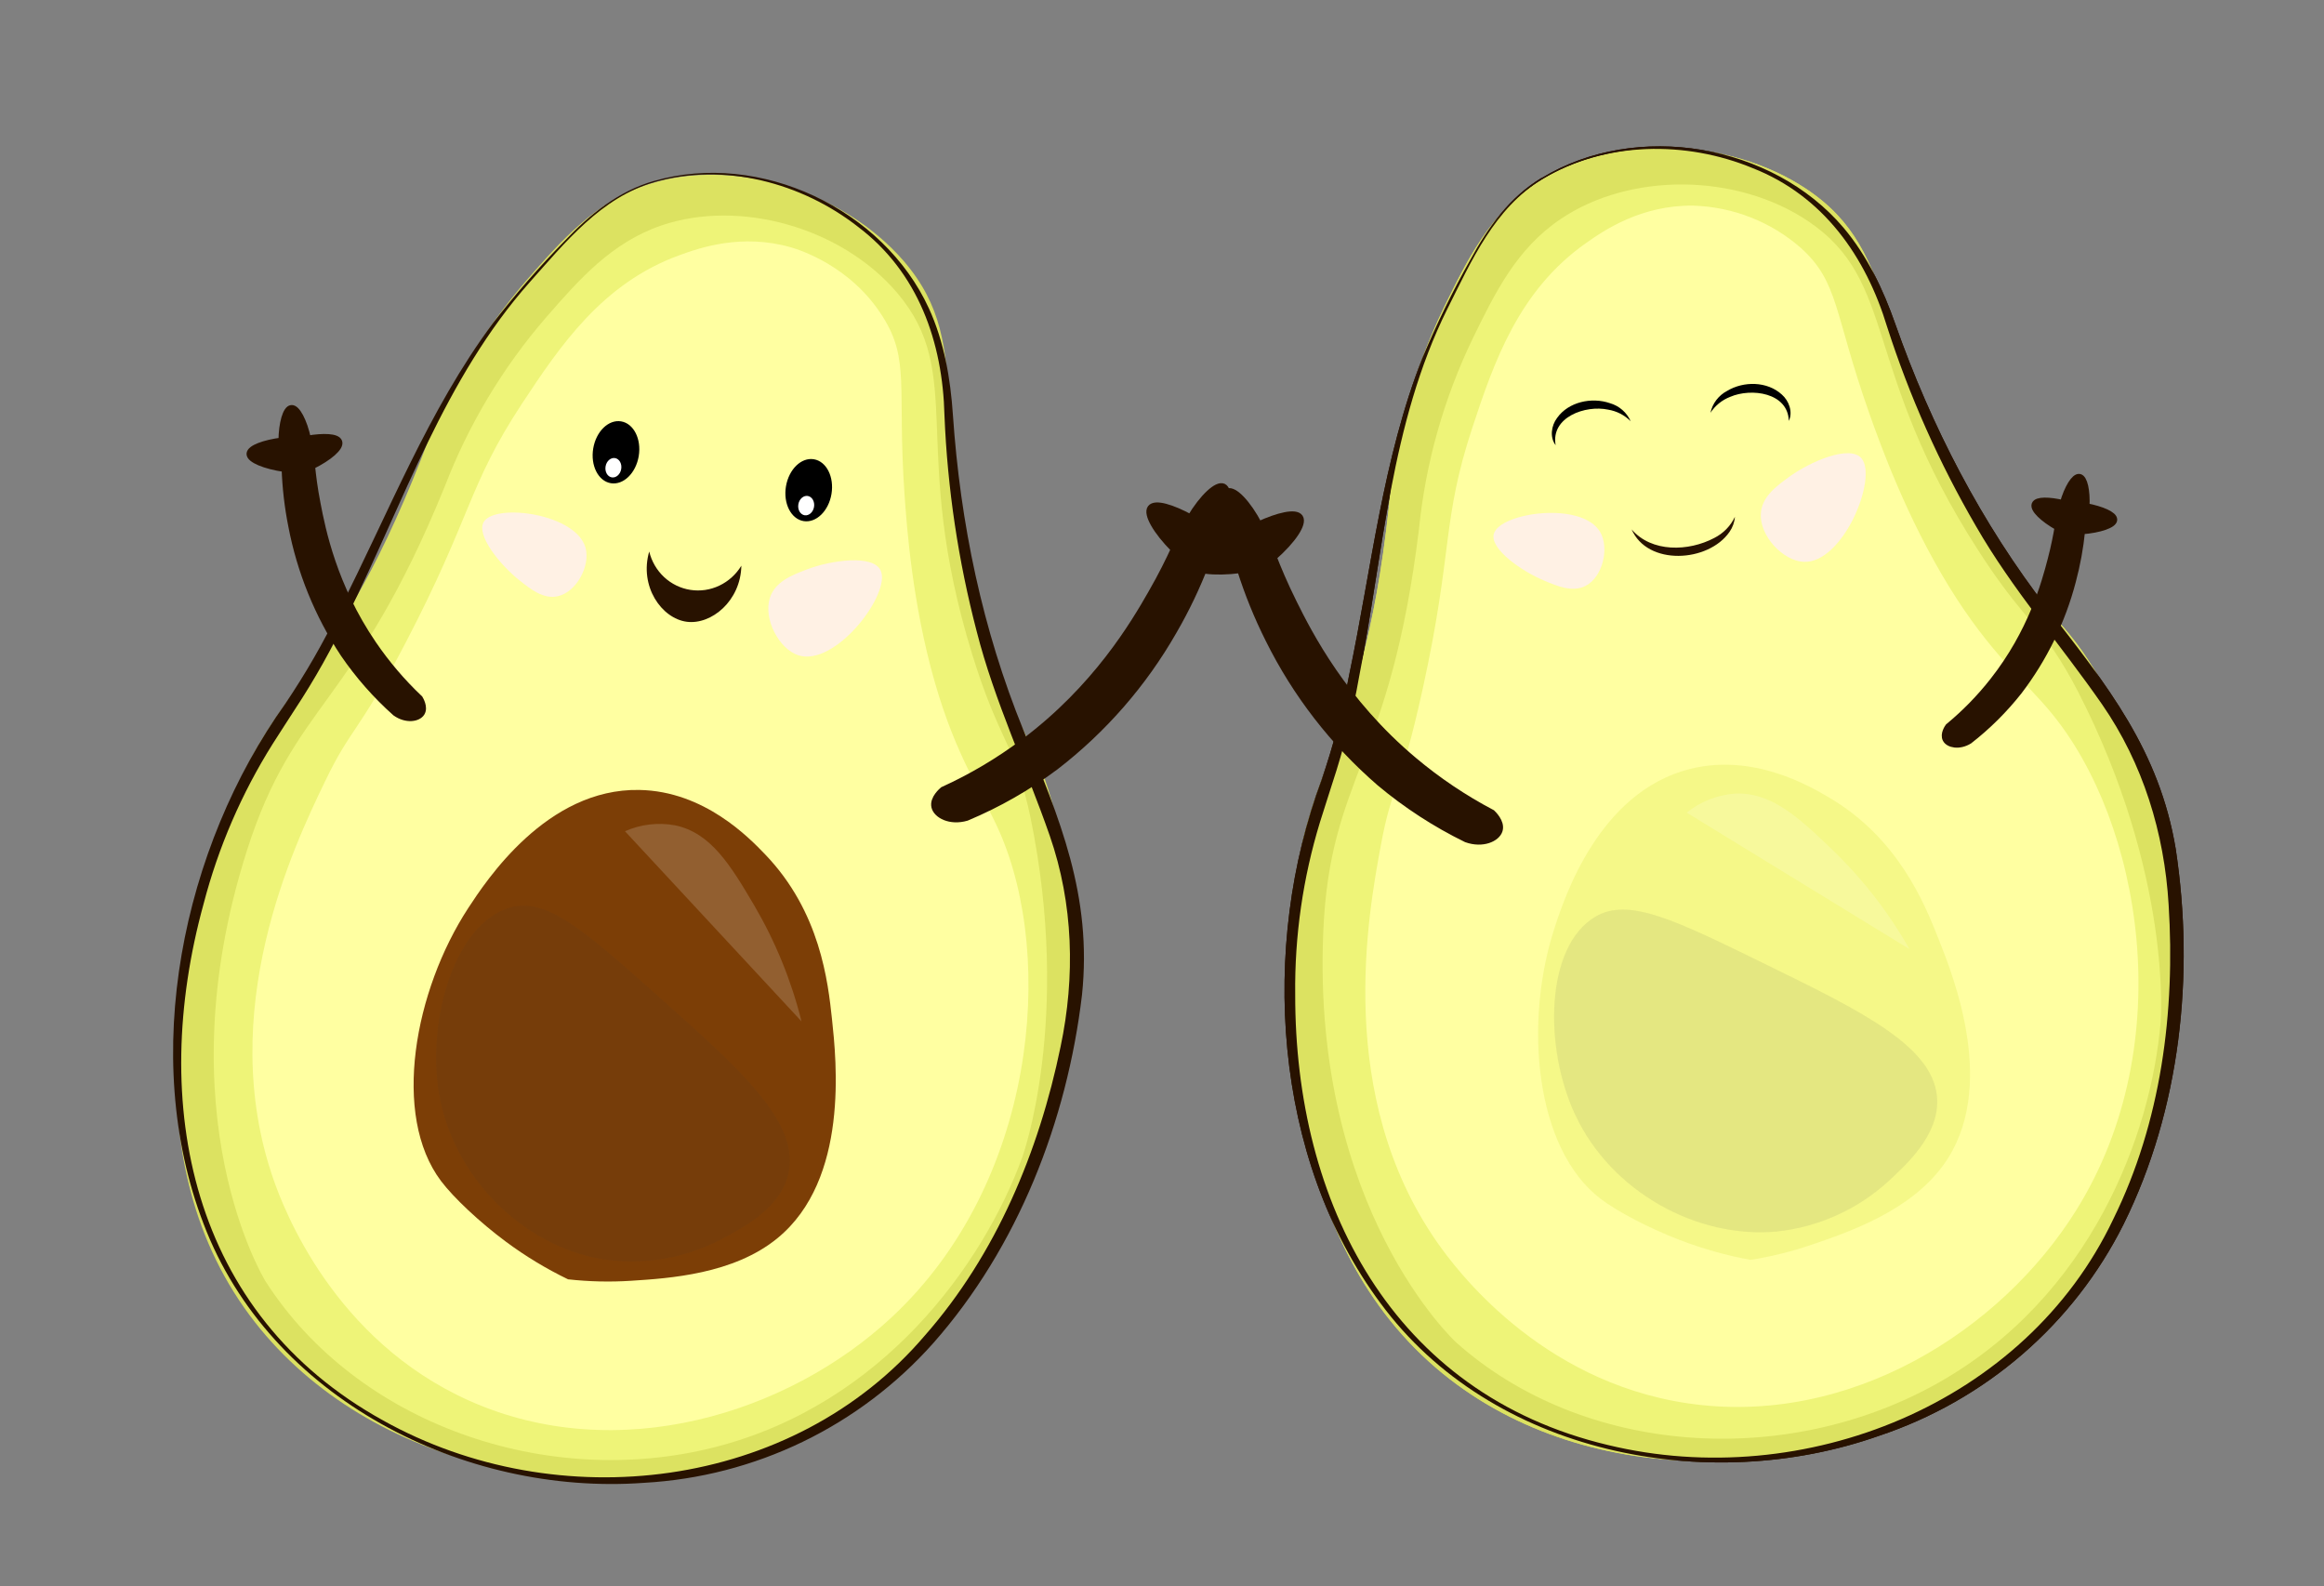 <svg width="63" height="43" viewBox="0 0 63 43" fill="none" xmlns="http://www.w3.org/2000/svg">
<rect x="0" y="0" width="63" height="43" fill="#808080" stroke="none"/>
<g clip-path="url(#clip0_101_3355)">
<path d="M41.674 4.949C40.391 5.783 39.777 7.04 39.137 8.347C38.314 10.06 37.809 11.905 37.645 13.793C36.903 20.592 35.13 20.845 35.01 25.369C34.952 27.561 34.788 33.709 39.111 37.232C43.074 40.462 49.334 40.289 53.621 37.346C58.745 33.829 59.101 27.695 59.139 26.767C59.296 22.965 57.752 19.969 57.136 18.795C56.093 16.83 55.674 16.991 54.111 14.658C50.591 9.381 51.63 6.899 48.966 5.122C46.841 3.708 43.696 3.629 41.674 4.949Z" fill="#DCE261"/>
<path d="M41.814 4.853C40.512 5.639 39.888 7.074 39.236 8.373C37.688 11.485 37.501 15.002 36.841 18.357C36.67 19.332 36.428 20.294 36.117 21.235C36.049 21.459 35.848 22.067 35.783 22.284C35.32 23.8 35.093 25.376 35.111 26.959C35.102 32.59 37.722 37.776 43.59 39.17C48.905 40.455 54.916 38.051 57.287 33.048C58.584 30.418 58.972 27.421 58.788 24.523C58.673 22.584 58.094 20.695 56.981 19.089C55.867 17.483 54.548 15.973 53.567 14.265C52.571 12.555 51.764 10.744 51.158 8.862C50.582 6.962 49.433 5.311 47.514 4.558C45.708 3.809 43.512 3.83 41.812 4.855L41.814 4.853ZM41.794 4.824C44.364 3.265 48.049 3.902 49.975 6.173C50.62 6.937 51.053 7.854 51.38 8.787C52.357 11.562 53.713 14.18 55.517 16.512C57.122 18.58 58.537 20.34 58.981 23.015C59.497 26.42 59.11 30.067 57.568 33.183C56.898 34.523 55.968 35.72 54.831 36.704C53.693 37.689 52.371 38.441 50.94 38.919C46.268 40.569 40.428 39.406 37.424 35.326C34.498 31.399 34.147 25.642 35.828 21.136C36.145 20.211 36.394 19.265 36.572 18.305C37.179 15.427 37.477 12.449 38.566 9.687C38.945 8.777 39.379 7.89 39.864 7.031C40.333 6.165 40.931 5.336 41.794 4.819L41.794 4.824Z" fill="#281200"/>
<path d="M42.307 5.937C41.112 6.742 40.528 7.935 39.925 9.173C39.141 10.797 38.648 12.543 38.467 14.332C37.684 20.748 36.047 21.008 35.871 25.274C35.557 32.795 39.473 36.388 39.473 36.388C42.92 39.461 48.414 39.814 52.543 37.484C56.673 35.154 58.315 30.774 58.572 27.696C58.572 27.696 58.901 23.753 56.337 18.757C56.134 18.36 55.908 17.976 55.66 17.605C55.116 16.832 54.633 16.482 53.618 14.905C50.454 9.988 51.451 7.633 49.021 5.999C47.082 4.69 44.188 4.667 42.307 5.937Z" fill="#EEF478"/>
<path d="M45.898 5.574C44.493 5.557 43.487 6.24 42.998 6.586C41.174 7.868 40.503 9.8 39.911 11.598C39.076 14.138 39.399 14.885 38.568 18.669C37.959 21.45 37.736 21.261 37.433 22.91C37.084 24.8 36.181 29.691 38.96 33.676C39.446 34.374 41.709 37.435 45.735 38.037C50.117 38.691 54.242 36.079 56.282 32.807C59.12 28.26 58.023 22.269 55.62 19.339C54.903 18.461 53.964 17.741 52.828 15.889C51.692 14.038 50.982 12.075 50.674 11.205C49.709 8.474 49.853 7.654 48.82 6.722C48.013 6.013 46.979 5.606 45.898 5.574Z" fill="#FFFFA1"/>
<path d="M45.805 20.846C47.532 20.409 49.058 21.309 49.593 21.624C51.47 22.73 52.178 24.512 52.55 25.448C52.968 26.501 54.163 29.512 52.694 31.564C51.792 32.825 50.122 33.395 49.124 33.736C48.581 33.922 48.023 34.061 47.455 34.151C46.803 34.032 46.164 33.853 45.545 33.616C44.705 33.294 43.842 32.842 43.389 32.495C41.603 31.132 41.308 27.71 42.138 25.164C42.409 24.331 43.341 21.47 45.805 20.846Z" fill="#7C3E06"/>
<path opacity="0.09" d="M43.243 24.851C41.887 25.657 41.846 28.394 42.703 30.222C43.68 32.307 46.002 33.586 48.173 33.382C49.292 33.261 50.343 32.79 51.173 32.037C51.712 31.541 52.53 30.782 52.515 29.841C52.492 28.403 50.526 27.441 47.882 26.148C45.389 24.926 44.142 24.315 43.243 24.851Z" fill="#424242"/>
<path opacity="0.17" d="M45.724 22.028C46.089 21.733 46.536 21.554 47.005 21.514C48.002 21.452 48.755 22.151 49.679 23.041C50.5 23.833 51.202 24.737 51.762 25.727" fill="white"/>
<path opacity="0.76" d="M48.49 12.934C48.151 13.182 47.754 13.471 47.733 13.931C47.706 14.538 48.336 15.201 48.891 15.229C49.959 15.287 50.913 12.95 50.461 12.422C50.144 12.049 49.074 12.507 48.49 12.934Z" fill="#FFECF8"/>
<path opacity="0.76" d="M41.868 15.742C42.222 15.892 42.637 16.065 42.99 15.878C43.455 15.629 43.629 14.849 43.376 14.419C42.882 13.579 40.664 13.89 40.496 14.468C40.376 14.875 41.251 15.487 41.868 15.742Z" fill="#FFECF8"/>
<path d="M44.228 14.347C44.773 14.984 45.778 14.949 46.47 14.583C46.716 14.459 46.914 14.257 47.031 14.009C47.02 14.156 46.969 14.297 46.884 14.418C46.314 15.245 44.655 15.349 44.227 14.341L44.228 14.347Z" fill="#281200"/>
<path d="M42.168 12.063C42.008 11.853 42.053 11.536 42.21 11.329C42.519 10.892 43.148 10.758 43.643 10.929C43.767 10.965 43.882 11.027 43.979 11.112C44.076 11.196 44.153 11.301 44.205 11.418C44.04 11.252 43.826 11.142 43.593 11.104C42.981 10.973 42.033 11.306 42.171 12.068L42.168 12.063Z" fill="black"/>
<path d="M48.492 11.411C48.472 10.642 47.476 10.51 46.903 10.757C46.683 10.842 46.496 10.993 46.368 11.189C46.395 11.064 46.449 10.945 46.527 10.843C46.605 10.741 46.705 10.656 46.82 10.596C47.265 10.328 47.905 10.331 48.303 10.695C48.498 10.866 48.605 11.167 48.494 11.405L48.492 11.411Z" fill="black"/>
<path d="M41.674 4.949C40.391 5.783 39.777 7.04 39.137 8.347C38.314 10.06 37.809 11.905 37.645 13.793C36.903 20.592 35.13 20.845 35.01 25.369C34.952 27.561 34.788 33.709 39.111 37.232C43.074 40.462 49.334 40.289 53.621 37.346C58.745 33.829 59.101 27.695 59.139 26.767C59.296 22.965 57.752 19.969 57.136 18.795C56.093 16.83 55.674 16.991 54.111 14.658C50.591 9.381 51.63 6.899 48.966 5.122C46.841 3.708 43.696 3.629 41.674 4.949Z" fill="#DCE261"/>
<path d="M41.814 4.853C40.512 5.639 39.888 7.074 39.236 8.373C37.688 11.485 37.501 15.002 36.841 18.357C36.67 19.332 36.428 20.294 36.117 21.235C36.049 21.459 35.848 22.067 35.783 22.284C35.32 23.8 35.093 25.376 35.111 26.959C35.102 32.59 37.722 37.776 43.59 39.17C48.905 40.455 54.916 38.051 57.287 33.048C58.584 30.418 58.972 27.421 58.788 24.523C58.673 22.584 58.094 20.695 56.981 19.089C55.867 17.483 54.548 15.973 53.567 14.265C52.571 12.555 51.764 10.744 51.158 8.862C50.582 6.962 49.433 5.311 47.514 4.558C45.708 3.809 43.512 3.83 41.812 4.855L41.814 4.853ZM41.794 4.824C44.364 3.265 48.049 3.902 49.975 6.173C50.62 6.937 51.053 7.854 51.38 8.787C52.357 11.562 53.713 14.18 55.517 16.512C57.122 18.58 58.537 20.34 58.981 23.015C59.497 26.42 59.11 30.067 57.568 33.183C56.898 34.523 55.968 35.72 54.831 36.704C53.693 37.689 52.371 38.441 50.94 38.919C46.268 40.569 40.428 39.406 37.424 35.326C34.498 31.399 34.147 25.642 35.828 21.136C36.145 20.211 36.394 19.265 36.572 18.305C37.179 15.427 37.477 12.449 38.566 9.687C38.945 8.777 39.379 7.89 39.864 7.031C40.333 6.165 40.931 5.336 41.794 4.819L41.794 4.824Z" fill="#281200"/>
<path d="M42.307 5.937C41.112 6.742 40.528 7.935 39.925 9.173C39.141 10.797 38.648 12.543 38.467 14.332C37.684 20.748 36.047 21.008 35.871 25.274C35.557 32.795 39.473 36.388 39.473 36.388C42.92 39.461 48.414 39.814 52.543 37.484C56.673 35.154 58.315 30.774 58.572 27.696C58.572 27.696 58.901 23.753 56.337 18.757C56.134 18.36 55.908 17.976 55.66 17.605C55.116 16.832 54.633 16.482 53.618 14.905C50.454 9.988 51.451 7.633 49.021 5.999C47.082 4.69 44.188 4.667 42.307 5.937Z" fill="#EEF478"/>
<path d="M45.898 5.574C44.493 5.557 43.487 6.24 42.998 6.586C41.174 7.868 40.503 9.8 39.911 11.598C39.076 14.138 39.399 14.885 38.568 18.669C37.959 21.45 37.736 21.261 37.433 22.91C37.084 24.8 36.181 29.691 38.96 33.676C39.446 34.374 41.709 37.435 45.735 38.037C50.117 38.691 54.242 36.079 56.282 32.807C59.12 28.26 58.023 22.269 55.62 19.339C54.903 18.461 53.964 17.741 52.828 15.889C51.692 14.038 50.982 12.075 50.674 11.205C49.709 8.474 49.853 7.654 48.82 6.722C48.013 6.013 46.979 5.606 45.898 5.574Z" fill="#FFFFA1"/>
<path d="M45.805 20.846C47.532 20.409 49.058 21.309 49.593 21.624C51.47 22.73 52.178 24.512 52.55 25.448C52.968 26.501 54.163 29.512 52.694 31.564C51.792 32.825 50.122 33.395 49.124 33.736C48.581 33.922 48.023 34.061 47.455 34.151C46.803 34.032 46.164 33.853 45.545 33.616C44.705 33.294 43.842 32.842 43.389 32.495C41.603 31.132 41.308 27.71 42.138 25.164C42.409 24.331 43.341 21.47 45.805 20.846Z" fill="#EEF478" fill-opacity="0.6"/>
<path opacity="0.09" d="M43.243 24.851C41.887 25.657 41.846 28.394 42.703 30.222C43.68 32.307 46.002 33.586 48.173 33.382C49.292 33.261 50.343 32.79 51.173 32.037C51.712 31.541 52.53 30.782 52.515 29.841C52.492 28.403 50.526 27.441 47.882 26.148C45.389 24.926 44.142 24.315 43.243 24.851Z" fill="#424242"/>
<path opacity="0.17" d="M45.724 22.028C46.089 21.733 46.536 21.554 47.005 21.514C48.002 21.452 48.755 22.151 49.679 23.041C50.5 23.833 51.202 24.737 51.762 25.727" fill="white"/>
<path opacity="0.76" d="M48.49 12.934C48.151 13.182 47.754 13.471 47.733 13.931C47.706 14.538 48.336 15.201 48.891 15.229C49.959 15.287 50.913 12.95 50.461 12.422C50.144 12.049 49.074 12.507 48.49 12.934Z" fill="#FFECF8"/>
<path opacity="0.76" d="M41.868 15.742C42.222 15.892 42.637 16.065 42.99 15.878C43.455 15.629 43.629 14.849 43.376 14.419C42.882 13.579 40.664 13.89 40.496 14.468C40.376 14.875 41.251 15.487 41.868 15.742Z" fill="#FFECF8"/>
<path d="M44.228 14.347C44.773 14.984 45.778 14.949 46.47 14.583C46.716 14.459 46.914 14.257 47.031 14.009C47.02 14.156 46.969 14.297 46.884 14.418C46.314 15.245 44.655 15.349 44.227 14.341L44.228 14.347Z" fill="#281200"/>
<path d="M42.168 12.063C42.008 11.853 42.053 11.536 42.21 11.329C42.519 10.892 43.148 10.758 43.643 10.929C43.767 10.965 43.882 11.027 43.979 11.112C44.076 11.196 44.153 11.301 44.205 11.418C44.04 11.252 43.826 11.142 43.593 11.104C42.981 10.973 42.033 11.306 42.171 12.068L42.168 12.063Z" fill="black"/>
<path d="M48.492 11.411C48.472 10.642 47.476 10.51 46.903 10.757C46.683 10.842 46.496 10.993 46.368 11.189C46.395 11.064 46.449 10.945 46.527 10.843C46.605 10.741 46.705 10.656 46.82 10.596C47.265 10.328 47.905 10.331 48.303 10.695C48.498 10.866 48.605 11.167 48.494 11.405L48.492 11.411Z" fill="black"/>
<g clip-path="url(#clip1_101_3355)">
<path d="M40.439 22.045C39.682 21.646 38.97 21.168 38.316 20.618C36.412 19.02 35.481 17.198 35.058 16.344C34.806 15.839 34.628 15.407 34.509 15.102C35.048 14.63 35.33 14.187 35.227 14.033C35.124 13.88 34.658 13.987 34.122 14.234C33.81 13.635 33.446 13.273 33.282 13.338C33.117 13.403 33.1 13.902 33.267 14.535C32.661 14.787 32.242 15.092 32.285 15.269C32.328 15.445 32.887 15.531 33.633 15.434C33.839 16.086 34.097 16.721 34.404 17.332C35.136 18.808 36.157 20.126 37.408 21.209C38.124 21.81 38.913 22.323 39.755 22.735C40.195 22.891 40.571 22.716 40.635 22.502C40.699 22.287 40.458 22.064 40.439 22.045Z" fill="#281200" stroke="#281200" stroke-width="0.2" stroke-miterlimit="10"/>
</g>
<g clip-path="url(#clip2_101_3355)">
<path d="M52.827 19.706C53.273 19.337 53.679 18.922 54.036 18.467C55.078 17.145 55.443 15.809 55.605 15.184C55.703 14.815 55.761 14.503 55.798 14.285C55.376 14.047 55.127 13.792 55.174 13.676C55.221 13.56 55.545 13.566 55.934 13.656C56.059 13.216 56.25 12.926 56.368 12.946C56.486 12.967 56.566 13.295 56.543 13.738C56.979 13.821 57.299 13.966 57.295 14.088C57.291 14.211 56.932 14.345 56.424 14.384C56.378 14.845 56.295 15.301 56.175 15.749C55.894 16.828 55.399 17.843 54.72 18.733C54.328 19.23 53.877 19.679 53.375 20.069C53.105 20.233 52.832 20.169 52.76 20.036C52.687 19.903 52.816 19.721 52.827 19.706Z" fill="#281200" stroke="#281200" stroke-width="0.2" stroke-miterlimit="10"/>
</g>
</g>
<g clip-path="url(#clip3_101_3355)">
<path d="M17.584 4.993C16.141 5.46 15.223 6.512 14.268 7.603C13.031 9.039 12.062 10.685 11.408 12.463C8.906 18.827 7.149 18.603 5.842 22.934C5.208 25.033 3.431 30.92 6.626 35.457C9.554 39.613 15.572 41.094 20.439 39.383C26.254 37.338 28.211 31.517 28.492 30.63C29.645 27.005 28.962 23.709 28.684 22.415C28.207 20.245 27.765 20.29 26.895 17.631C24.928 11.614 26.575 9.494 24.501 7.079C22.841 5.156 19.86 4.257 17.584 4.993Z" fill="#DCE261"/>
<path d="M17.742 4.937C16.295 5.35 15.32 6.574 14.356 7.654C12.057 10.249 10.952 13.591 9.437 16.653C9.017 17.549 8.533 18.413 7.988 19.239C7.864 19.436 7.513 19.969 7.393 20.163C6.551 21.503 5.919 22.965 5.52 24.497C4.025 29.927 5.158 35.617 10.388 38.505C15.119 41.142 21.489 40.405 25.07 36.203C27.001 34.007 28.162 31.22 28.75 28.376C29.151 26.475 29.098 24.501 28.459 22.659C27.82 20.817 26.959 19.014 26.475 17.108C25.976 15.196 25.684 13.236 25.603 11.261C25.555 9.276 24.894 7.382 23.262 6.15C21.736 4.953 19.636 4.395 17.742 4.936L17.742 4.937ZM17.732 4.905C20.594 4.077 23.942 5.661 25.181 8.359C25.595 9.264 25.766 10.262 25.832 11.248C26.032 14.182 26.63 17.062 27.742 19.787C28.727 22.204 29.613 24.273 29.331 26.97C28.926 30.39 27.595 33.807 25.302 36.405C24.309 37.522 23.107 38.431 21.762 39.082C20.417 39.732 18.957 40.11 17.465 40.194C12.567 40.556 7.309 37.899 5.519 33.175C3.763 28.617 4.946 22.971 7.738 19.068C8.284 18.26 8.77 17.415 9.194 16.537C10.53 13.921 11.602 11.129 13.369 8.75C13.971 7.972 14.619 7.23 15.308 6.528C15.983 5.816 16.773 5.174 17.733 4.904L17.732 4.905Z" fill="#281200"/>
<path d="M17.927 6.112C16.576 6.576 15.704 7.571 14.8 8.608C13.626 9.966 12.697 11.518 12.054 13.194C9.616 19.176 7.985 18.996 6.691 23.064C4.41 30.237 7.198 34.732 7.198 34.732C9.676 38.602 14.824 40.388 19.378 39.228C23.932 38.068 26.654 34.273 27.711 31.373C27.711 31.373 29.065 27.655 27.936 22.164C27.846 21.727 27.73 21.297 27.59 20.874C27.275 19.985 26.906 19.52 26.354 17.733C24.633 12.156 26.205 10.149 24.317 7.934C22.812 6.167 20.056 5.388 17.927 6.112Z" fill="#EEF478"/>
<path d="M21.447 6.706C20.111 6.321 18.971 6.715 18.413 6.92C16.333 7.676 15.188 9.367 14.149 10.943C12.682 13.173 12.793 13.977 11.002 17.41C9.688 19.93 9.526 19.69 8.802 21.2C7.97 22.931 5.819 27.412 7.419 31.986C7.699 32.786 9.051 36.335 12.733 37.974C16.739 39.758 21.365 38.324 24.174 35.705C28.081 32.065 28.614 25.999 27.093 22.542C26.637 21.505 25.935 20.564 25.339 18.485C24.736 16.381 24.584 14.319 24.52 13.399C24.32 10.512 24.673 9.761 23.933 8.589C23.064 7.196 21.644 6.764 21.447 6.706Z" fill="#FFFFA1"/>
<path d="M17.333 21.413C19.095 21.445 20.314 22.715 20.741 23.159C22.241 24.719 22.446 26.625 22.554 27.625C22.674 28.75 23.021 31.968 21.078 33.561C19.886 34.541 18.142 34.651 17.1 34.718C16.533 34.754 15.964 34.741 15.399 34.678C14.808 34.392 14.245 34.052 13.717 33.66C13.001 33.129 12.297 32.466 11.955 32.013C10.611 30.228 11.232 26.851 12.695 24.612C13.174 23.881 14.818 21.363 17.333 21.413Z" fill="#7C3E06"/>
<path opacity="0.09" d="M13.833 24.6C12.327 25.022 11.566 27.652 11.901 29.64C12.283 31.907 14.162 33.751 16.285 34.125C17.385 34.304 18.512 34.126 19.503 33.618C20.148 33.281 21.129 32.764 21.362 31.854C21.719 30.461 20.098 29.016 17.917 27.072C15.861 25.238 14.832 24.32 13.833 24.6Z" fill="#424242"/>
<path opacity="0.17" d="M16.942 22.532C17.369 22.343 17.842 22.287 18.301 22.372C19.268 22.574 19.802 23.447 20.449 24.548C21.023 25.528 21.454 26.585 21.728 27.687" fill="white"/>
<path opacity="0.76" d="M21.857 15.441C21.468 15.59 21.014 15.765 20.872 16.202C20.685 16.78 21.119 17.587 21.634 17.76C22.639 18.096 24.163 16.093 23.873 15.464C23.669 15.023 22.529 15.182 21.857 15.441Z" fill="#FFECF8"/>
<path opacity="0.76" d="M14.088 15.736C14.386 15.974 14.736 16.25 15.122 16.162C15.632 16.046 16.003 15.339 15.875 14.856C15.625 13.917 13.427 13.633 13.115 14.146C12.896 14.508 13.572 15.33 14.088 15.736Z" fill="#FFECF8"/>
<path d="M21.783 14.125C22.124 14.182 22.463 13.853 22.54 13.39C22.617 12.927 22.404 12.506 22.063 12.449C21.722 12.392 21.384 12.721 21.306 13.184C21.229 13.647 21.443 14.068 21.783 14.125Z" fill="black"/>
<path d="M21.811 13.967C21.928 13.986 22.043 13.885 22.067 13.741C22.091 13.597 22.015 13.464 21.898 13.444C21.781 13.425 21.666 13.526 21.642 13.67C21.618 13.815 21.694 13.947 21.811 13.967Z" fill="white"/>
<path d="M16.558 13.098C16.899 13.155 17.238 12.826 17.315 12.363C17.392 11.9 17.178 11.479 16.838 11.422C16.497 11.365 16.158 11.694 16.081 12.157C16.004 12.62 16.218 13.041 16.558 13.098Z" fill="black"/>
<path d="M16.584 12.94C16.702 12.959 16.816 12.858 16.84 12.714C16.864 12.569 16.789 12.437 16.672 12.417C16.555 12.398 16.44 12.499 16.416 12.643C16.392 12.787 16.467 12.92 16.584 12.94Z" fill="white"/>
<path d="M17.599 14.95C17.325 15.893 17.934 16.765 18.617 16.854C19.283 16.941 20.079 16.29 20.097 15.334C19.954 15.57 19.747 15.757 19.501 15.874C19.256 15.991 18.983 16.031 18.717 15.99C18.451 15.949 18.203 15.829 18.004 15.644C17.805 15.459 17.665 15.218 17.599 14.95Z" fill="#281200"/>
<g clip-path="url(#clip4_101_3355)">
<path d="M11.366 18.942C10.894 18.495 10.471 17.999 10.105 17.462C9.038 15.9 8.726 14.369 8.59 13.654C8.507 13.231 8.465 12.876 8.44 12.627C8.928 12.388 9.223 12.118 9.179 11.983C9.135 11.849 8.773 11.834 8.333 11.909C8.225 11.404 8.033 11.064 7.9 11.079C7.767 11.094 7.653 11.459 7.648 11.959C7.155 12.023 6.787 12.164 6.783 12.303C6.779 12.442 7.17 12.617 7.734 12.696C7.752 13.218 7.812 13.738 7.914 14.251C8.15 15.488 8.629 16.665 9.323 17.715C9.725 18.303 10.197 18.84 10.728 19.313C11.018 19.517 11.327 19.463 11.417 19.318C11.507 19.173 11.376 18.96 11.366 18.942Z" fill="#281200" stroke="#281200" stroke-width="0.2" stroke-miterlimit="10"/>
</g>
<g clip-path="url(#clip5_101_3355)">
<path d="M25.57 21.424C26.34 21.074 27.07 20.641 27.748 20.135C29.721 18.662 30.752 16.909 31.222 16.085C31.502 15.6 31.705 15.181 31.841 14.885C31.341 14.384 31.091 13.926 31.202 13.78C31.313 13.633 31.765 13.768 32.276 14.046C32.621 13.47 33.002 13.132 33.159 13.207C33.317 13.281 33.302 13.778 33.098 14.397C33.678 14.684 34.071 15.012 34.017 15.185C33.964 15.358 33.408 15.409 32.681 15.268C32.438 15.903 32.144 16.518 31.802 17.107C30.989 18.529 29.902 19.776 28.604 20.776C27.861 21.331 27.054 21.792 26.199 22.15C25.756 22.279 25.398 22.082 25.348 21.866C25.299 21.649 25.55 21.442 25.57 21.424Z" fill="#281200" stroke="#281200" stroke-width="0.2" stroke-miterlimit="10"/>
</g>
</g>
<defs>
<clipPath id="clip0_101_3355">
<rect width="27.373" height="35.795" fill="white" transform="translate(31.101 5.363) rotate(-5.886)"/>
</clipPath>
<clipPath id="clip1_101_3355">
<rect width="7.312" height="13.574" fill="white" transform="matrix(-0.935 0.354 -0.359 -0.933 41.728 23.561)"/>
</clipPath>
<clipPath id="clip2_101_3355">
<rect width="5.557" height="9.517" fill="white" transform="matrix(0.988 0.156 0.161 -0.987 51.757 20.935)"/>
</clipPath>
<clipPath id="clip3_101_3355">
<rect width="29.032" height="35.795" fill="white" transform="translate(7.388 2.611) rotate(9.468)"/>
</clipPath>
<clipPath id="clip4_101_3355">
<rect width="5.595" height="11.21" fill="white" transform="matrix(-0.995 0.096 -0.096 -0.995 12.437 21.117)"/>
</clipPath>
<clipPath id="clip5_101_3355">
<rect width="7.768" height="14.106" fill="white" transform="matrix(0.91 0.414 0.414 -0.91 23.055 22.569)"/>
</clipPath>
</defs>
</svg>

